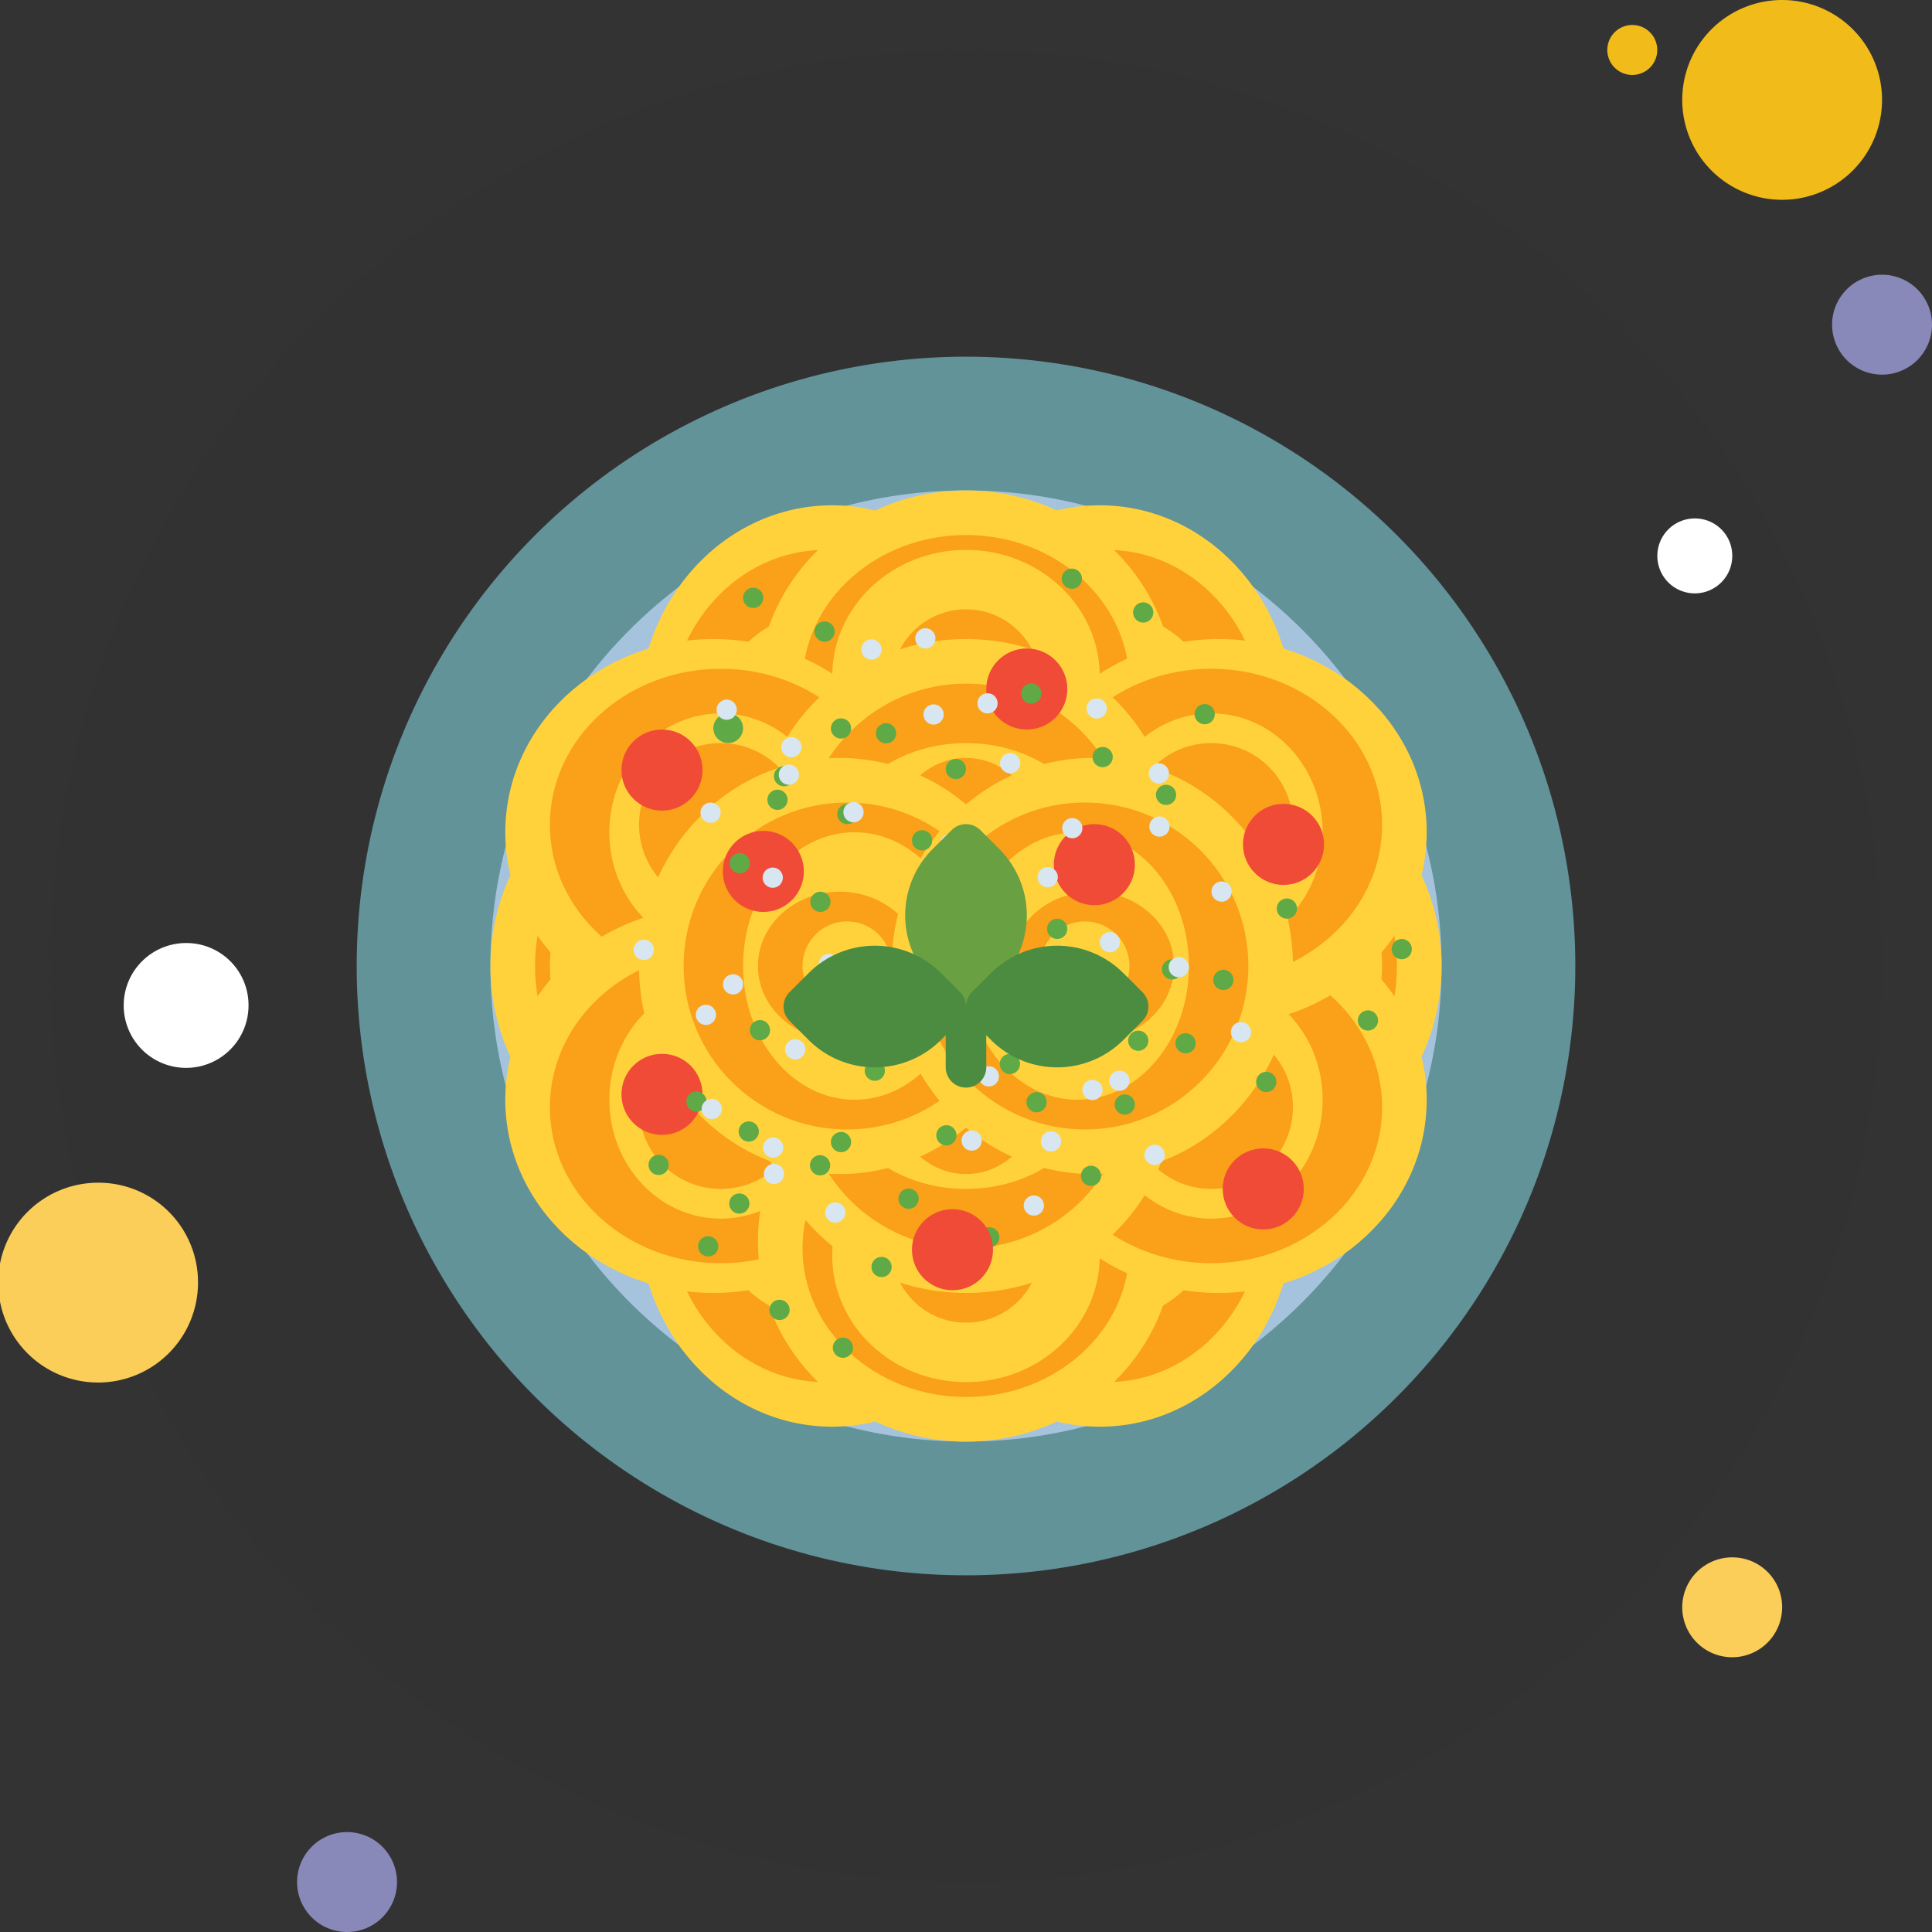 <svg xmlns="http://www.w3.org/2000/svg" width="130" height="130" viewBox="0 0 130 130">
  <rect x="0" y="0" width="130" height="130" fill="#333333" stroke="none"/>
  <g id="cat3" transform="translate(-429 -3562)">
    <g id="Group_17541" data-name="Group 17541" transform="translate(429 3562)">
      <g id="icons8_ingredients" transform="translate(0)">
        <path id="Path_5569" data-name="Path 5569" d="M77.681,12a1.681,1.681,0,1,0,1.681,1.681A1.681,1.681,0,0,0,77.681,12Z" transform="translate(32.152 -10.319)" fill="#f1bc19"/>
        <path id="Path_5570" data-name="Path 5570" d="M74.639,13a61.639,61.639,0,1,0,61.639,61.639A61.639,61.639,0,0,0,74.639,13Z" transform="translate(-9.639 -9.639)" fill="#20202c" opacity="0.07"/>
        <path id="Path_5571" data-name="Path 5571" d="M85.722,11a6.722,6.722,0,1,0,6.722,6.722A6.722,6.722,0,0,0,85.722,11Z" transform="translate(34.194 -11)" fill="#f1bc19"/>
        <path id="Path_5572" data-name="Path 5572" d="M88.361,22a3.361,3.361,0,1,0,3.361,3.361A3.361,3.361,0,0,0,88.361,22Z" transform="translate(38.278 -3.514)" fill="#8889b9"/>
        <path id="Path_5573" data-name="Path 5573" d="M127.585,84.209a3.361,3.361,0,1,0,3.331,3.361A3.346,3.346,0,0,0,127.585,84.209ZM17.662,59a6.723,6.723,0,1,0,6.662,6.722A6.692,6.692,0,0,0,17.662,59Z" transform="translate(-11 20.582)" fill="#fbcd59"/>
        <path id="Path_5574" data-name="Path 5574" d="M26.361,85a3.361,3.361,0,1,0,3.361,3.361A3.361,3.361,0,0,0,26.361,85Z" transform="translate(-3.009 38.278)" fill="#8889b9"/>
        <path id="Path_5575" data-name="Path 5575" d="M20.16,60.57a4.2,4.2,0,1,0,4.16,4.2A4.181,4.181,0,0,0,20.16,60.57ZM121.657,32a2.521,2.521,0,1,0,2.5,2.521A2.508,2.508,0,0,0,121.657,32Z" transform="translate(-7.597 2.885)" fill="#fff"/>
      </g>
    </g>
    <g id="svgexport-6_1_" data-name="svgexport-6 (1)" transform="translate(453 3586)">
      <g id="Group_17768" data-name="Group 17768" transform="translate(0 0)">
        <g id="Group_17570" data-name="Group 17570" transform="translate(0 0)" opacity="0.6">
          <circle id="Ellipse_344" data-name="Ellipse 344" cx="41" cy="41" r="41" fill="#80d3dd"/>
        </g>
        <g id="Group_17572" data-name="Group 17572" transform="translate(9 9)">
          <g id="Group_17571" data-name="Group 17571" transform="translate(0 0)">
            <circle id="Ellipse_345" data-name="Ellipse 345" cx="32" cy="32" r="32" fill="#a5c3dc"/>
          </g>
        </g>
        <g id="Group_17573" data-name="Group 17573" transform="translate(36 36)">
          <circle id="Ellipse_346" data-name="Ellipse 346" cx="5" cy="5" r="5" fill="#faa019"/>
        </g>
        <g id="Group_17628" data-name="Group 17628" transform="translate(9 9)">
          <g id="Group_17578" data-name="Group 17578" transform="translate(10 1)">
            <g id="Group_17574" data-name="Group 17574" transform="translate(0 0)">
              <ellipse id="Ellipse_347" data-name="Ellipse 347" cx="13" cy="14" rx="13" ry="14" fill="#ffd23c"/>
            </g>
            <g id="Group_17575" data-name="Group 17575" transform="translate(2 3)">
              <ellipse id="Ellipse_348" data-name="Ellipse 348" cx="10.5" cy="11.5" rx="10.5" ry="11.5" fill="#faa019"/>
            </g>
            <g id="Group_17576" data-name="Group 17576" transform="translate(5 7)">
              <ellipse id="Ellipse_349" data-name="Ellipse 349" cx="8" cy="7.5" rx="8" ry="7.5" fill="#ffd23c"/>
            </g>
            <g id="Group_17577" data-name="Group 17577" transform="translate(7 9)">
              <circle id="Ellipse_350" data-name="Ellipse 350" cx="5.5" cy="5.5" r="5.5" fill="#f57828"/>
            </g>
          </g>
          <g id="Group_17583" data-name="Group 17583" transform="translate(28 1)">
            <g id="Group_17579" data-name="Group 17579" transform="translate(0 0)">
              <ellipse id="Ellipse_351" data-name="Ellipse 351" cx="13" cy="14" rx="13" ry="14" fill="#ffd23c"/>
            </g>
            <g id="Group_17580" data-name="Group 17580" transform="translate(3 3)">
              <ellipse id="Ellipse_352" data-name="Ellipse 352" cx="10.5" cy="11.5" rx="10.5" ry="11.5" fill="#faa019"/>
            </g>
            <g id="Group_17581" data-name="Group 17581" transform="translate(5 7)">
              <ellipse id="Ellipse_353" data-name="Ellipse 353" cx="8" cy="7.5" rx="8" ry="7.5" fill="#ffd23c"/>
            </g>
            <g id="Group_17582" data-name="Group 17582" transform="translate(8 9)">
              <circle id="Ellipse_354" data-name="Ellipse 354" cx="5.5" cy="5.5" r="5.5" fill="#f57828"/>
            </g>
          </g>
          <g id="Group_17587" data-name="Group 17587" transform="translate(18 0)">
            <g id="Group_17584" data-name="Group 17584" transform="translate(0 0)">
              <ellipse id="Ellipse_355" data-name="Ellipse 355" cx="14" cy="13.5" rx="14" ry="13.5" fill="#ffd23c"/>
            </g>
            <g id="Group_17585" data-name="Group 17585" transform="translate(3 3)">
              <ellipse id="Ellipse_356" data-name="Ellipse 356" cx="11" cy="10" rx="11" ry="10" fill="#faa019"/>
            </g>
            <g id="Group_17586" data-name="Group 17586" transform="translate(5 4)">
              <ellipse id="Ellipse_357" data-name="Ellipse 357" cx="9" cy="8.5" rx="9" ry="8.5" fill="#ffd23c"/>
            </g>
          </g>
          <g id="Group_17592" data-name="Group 17592" transform="translate(0 18)">
            <g id="Group_17588" data-name="Group 17588" transform="translate(0 0)">
              <ellipse id="Ellipse_358" data-name="Ellipse 358" cx="13.5" cy="14" rx="13.5" ry="14" fill="#ffd23c"/>
            </g>
            <g id="Group_17589" data-name="Group 17589" transform="translate(3 3)">
              <ellipse id="Ellipse_359" data-name="Ellipse 359" cx="10" cy="11" rx="10" ry="11" fill="#faa019"/>
            </g>
            <g id="Group_17590" data-name="Group 17590" transform="translate(4 5)">
              <ellipse id="Ellipse_360" data-name="Ellipse 360" cx="8.5" cy="9" rx="8.5" ry="9" fill="#ffd23c"/>
            </g>
            <g id="Group_17591" data-name="Group 17591" transform="translate(8 9)">
              <circle id="Ellipse_361" data-name="Ellipse 361" cx="5" cy="5" r="5" fill="#f57828"/>
            </g>
          </g>
          <g id="Group_17596" data-name="Group 17596" transform="translate(1 10)">
            <g id="Group_17593" data-name="Group 17593" transform="translate(0 0)">
              <ellipse id="Ellipse_362" data-name="Ellipse 362" cx="14" cy="13" rx="14" ry="13" fill="#ffd23c"/>
            </g>
            <g id="Group_17594" data-name="Group 17594" transform="translate(3 2)">
              <ellipse id="Ellipse_363" data-name="Ellipse 363" cx="11.5" cy="10.5" rx="11.5" ry="10.5" fill="#faa019"/>
            </g>
            <g id="Group_17595" data-name="Group 17595" transform="translate(7 5)">
              <ellipse id="Ellipse_364" data-name="Ellipse 364" cx="7.5" cy="8" rx="7.5" ry="8" fill="#ffd23c"/>
            </g>
          </g>
          <g id="Group_17601" data-name="Group 17601" transform="translate(10 35)">
            <g id="Group_17597" data-name="Group 17597" transform="translate(0 0)">
              <ellipse id="Ellipse_365" data-name="Ellipse 365" cx="13" cy="14" rx="13" ry="14" fill="#ffd23c"/>
            </g>
            <g id="Group_17598" data-name="Group 17598" transform="translate(2 2)">
              <ellipse id="Ellipse_366" data-name="Ellipse 366" cx="10.5" cy="11.5" rx="10.5" ry="11.5" fill="#faa019"/>
            </g>
            <g id="Group_17599" data-name="Group 17599" transform="translate(5 6)">
              <ellipse id="Ellipse_367" data-name="Ellipse 367" cx="8" cy="7.5" rx="8" ry="7.5" fill="#ffd23c"/>
            </g>
            <g id="Group_17600" data-name="Group 17600" transform="translate(7 8)">
              <circle id="Ellipse_368" data-name="Ellipse 368" cx="5.5" cy="5.5" r="5.5" fill="#f57828"/>
            </g>
          </g>
          <g id="Group_17605" data-name="Group 17605" transform="translate(1 28)">
            <g id="Group_17602" data-name="Group 17602" transform="translate(0 0)">
              <ellipse id="Ellipse_369" data-name="Ellipse 369" cx="14" cy="13" rx="14" ry="13" fill="#ffd23c"/>
            </g>
            <g id="Group_17603" data-name="Group 17603" transform="translate(3 3)">
              <ellipse id="Ellipse_370" data-name="Ellipse 370" cx="11.5" cy="10.5" rx="11.5" ry="10.5" fill="#faa019"/>
            </g>
            <g id="Group_17604" data-name="Group 17604" transform="translate(7 5)">
              <ellipse id="Ellipse_371" data-name="Ellipse 371" cx="7.5" cy="8" rx="7.5" ry="8" fill="#ffd23c"/>
            </g>
          </g>
          <g id="Group_17610" data-name="Group 17610" transform="translate(28 35)">
            <g id="Group_17606" data-name="Group 17606" transform="translate(0 0)">
              <ellipse id="Ellipse_372" data-name="Ellipse 372" cx="13" cy="14" rx="13" ry="14" fill="#ffd23c"/>
            </g>
            <g id="Group_17607" data-name="Group 17607" transform="translate(3 2)">
              <ellipse id="Ellipse_373" data-name="Ellipse 373" cx="10.5" cy="11.5" rx="10.5" ry="11.5" fill="#faa019"/>
            </g>
            <g id="Group_17608" data-name="Group 17608" transform="translate(5 6)">
              <ellipse id="Ellipse_374" data-name="Ellipse 374" cx="8" cy="7.5" rx="8" ry="7.5" fill="#ffd23c"/>
            </g>
            <g id="Group_17609" data-name="Group 17609" transform="translate(8 8)">
              <circle id="Ellipse_375" data-name="Ellipse 375" cx="5.5" cy="5.5" r="5.5" fill="#f57828"/>
            </g>
          </g>
          <g id="Group_17614" data-name="Group 17614" transform="translate(18 37)">
            <g id="Group_17611" data-name="Group 17611" transform="translate(0 0)">
              <ellipse id="Ellipse_376" data-name="Ellipse 376" cx="14" cy="13.5" rx="14" ry="13.5" fill="#ffd23c"/>
            </g>
            <g id="Group_17612" data-name="Group 17612" transform="translate(3 4)">
              <ellipse id="Ellipse_377" data-name="Ellipse 377" cx="11" cy="10" rx="11" ry="10" fill="#faa019"/>
            </g>
            <g id="Group_17613" data-name="Group 17613" transform="translate(5 6)">
              <ellipse id="Ellipse_378" data-name="Ellipse 378" cx="9" cy="8.5" rx="9" ry="8.5" fill="#ffd23c"/>
            </g>
          </g>
          <g id="Group_17619" data-name="Group 17619" transform="translate(37 18)">
            <g id="Group_17615" data-name="Group 17615" transform="translate(0 0)">
              <ellipse id="Ellipse_379" data-name="Ellipse 379" cx="13.5" cy="14" rx="13.5" ry="14" fill="#ffd23c"/>
            </g>
            <g id="Group_17616" data-name="Group 17616" transform="translate(4 3)">
              <ellipse id="Ellipse_380" data-name="Ellipse 380" cx="10" cy="11" rx="10" ry="11" fill="#faa019"/>
            </g>
            <g id="Group_17617" data-name="Group 17617" transform="translate(6 5)">
              <ellipse id="Ellipse_381" data-name="Ellipse 381" cx="8.5" cy="9" rx="8.5" ry="9" fill="#ffd23c"/>
            </g>
            <g id="Group_17618" data-name="Group 17618" transform="translate(9 9)">
              <circle id="Ellipse_382" data-name="Ellipse 382" cx="5" cy="5" r="5" fill="#f57828"/>
            </g>
          </g>
          <g id="Group_17623" data-name="Group 17623" transform="translate(35 28)">
            <g id="Group_17620" data-name="Group 17620" transform="translate(0 0)">
              <ellipse id="Ellipse_383" data-name="Ellipse 383" cx="14" cy="13" rx="14" ry="13" fill="#ffd23c"/>
            </g>
            <g id="Group_17621" data-name="Group 17621" transform="translate(2 3)">
              <ellipse id="Ellipse_384" data-name="Ellipse 384" cx="11.5" cy="10.5" rx="11.5" ry="10.5" fill="#faa019"/>
            </g>
            <g id="Group_17622" data-name="Group 17622" transform="translate(6 5)">
              <ellipse id="Ellipse_385" data-name="Ellipse 385" cx="7.5" cy="8" rx="7.5" ry="8" fill="#ffd23c"/>
            </g>
          </g>
          <g id="Group_17627" data-name="Group 17627" transform="translate(35 10)">
            <g id="Group_17624" data-name="Group 17624" transform="translate(0 0)">
              <ellipse id="Ellipse_386" data-name="Ellipse 386" cx="14" cy="13" rx="14" ry="13" fill="#ffd23c"/>
            </g>
            <g id="Group_17625" data-name="Group 17625" transform="translate(2 2)">
              <ellipse id="Ellipse_387" data-name="Ellipse 387" cx="11.5" cy="10.5" rx="11.5" ry="10.5" fill="#faa019"/>
            </g>
            <g id="Group_17626" data-name="Group 17626" transform="translate(6 5)">
              <ellipse id="Ellipse_388" data-name="Ellipse 388" cx="7.5" cy="8" rx="7.5" ry="8" fill="#ffd23c"/>
            </g>
          </g>
        </g>
        <g id="Group_17629" data-name="Group 17629" transform="translate(19 45)">
          <circle id="Ellipse_389" data-name="Ellipse 389" cx="5.5" cy="5.5" r="5.5" fill="#faa019"/>
        </g>
        <g id="Group_17630" data-name="Group 17630" transform="translate(36 55)">
          <circle id="Ellipse_390" data-name="Ellipse 390" cx="5" cy="5" r="5" fill="#faa019"/>
        </g>
        <g id="Group_17631" data-name="Group 17631" transform="translate(52 45)">
          <circle id="Ellipse_391" data-name="Ellipse 391" cx="5.5" cy="5.5" r="5.5" fill="#faa019"/>
        </g>
        <g id="Group_17632" data-name="Group 17632" transform="translate(52 26)">
          <circle id="Ellipse_392" data-name="Ellipse 392" cx="5.5" cy="5.5" r="5.5" fill="#faa019"/>
        </g>
        <g id="Group_17633" data-name="Group 17633" transform="translate(36 17)">
          <circle id="Ellipse_393" data-name="Ellipse 393" cx="5" cy="5" r="5" fill="#faa019"/>
        </g>
        <g id="Group_17638" data-name="Group 17638" transform="translate(27 19)">
          <g id="Group_17634" data-name="Group 17634" transform="translate(0 0)">
            <ellipse id="Ellipse_394" data-name="Ellipse 394" cx="14" cy="13.5" rx="14" ry="13.5" fill="#ffd23c"/>
          </g>
          <g id="Group_17635" data-name="Group 17635" transform="translate(3 3)">
            <circle id="Ellipse_395" data-name="Ellipse 395" cx="11" cy="11" r="11" fill="#faa019"/>
          </g>
          <g id="Group_17636" data-name="Group 17636" transform="translate(5 7)">
            <ellipse id="Ellipse_396" data-name="Ellipse 396" cx="9" cy="7.5" rx="9" ry="7.5" fill="#ffd23c"/>
          </g>
          <g id="Group_17637" data-name="Group 17637" transform="translate(9 8)">
            <ellipse id="Ellipse_397" data-name="Ellipse 397" cx="5" cy="5.5" rx="5" ry="5.5" fill="#faa019"/>
          </g>
        </g>
        <g id="Group_17643" data-name="Group 17643" transform="translate(27 36)">
          <g id="Group_17639" data-name="Group 17639" transform="translate(0 0)">
            <ellipse id="Ellipse_398" data-name="Ellipse 398" cx="14" cy="13.5" rx="14" ry="13.5" fill="#ffd23c"/>
          </g>
          <g id="Group_17640" data-name="Group 17640" transform="translate(3 2)">
            <circle id="Ellipse_399" data-name="Ellipse 399" cx="11" cy="11" r="11" fill="#faa019"/>
          </g>
          <g id="Group_17641" data-name="Group 17641" transform="translate(5 5)">
            <ellipse id="Ellipse_400" data-name="Ellipse 400" cx="9" cy="7.5" rx="9" ry="7.5" fill="#ffd23c"/>
          </g>
          <g id="Group_17642" data-name="Group 17642" transform="translate(9 8)">
            <ellipse id="Ellipse_401" data-name="Ellipse 401" cx="5" cy="5.5" rx="5" ry="5.5" fill="#faa019"/>
          </g>
        </g>
        <g id="Group_17644" data-name="Group 17644" transform="translate(19 26)">
          <circle id="Ellipse_402" data-name="Ellipse 402" cx="5.5" cy="5.5" r="5.5" fill="#faa019"/>
        </g>
        <g id="Group_17650" data-name="Group 17650" transform="translate(19 27)">
          <g id="Group_17645" data-name="Group 17645" transform="translate(0 0)">
            <ellipse id="Ellipse_403" data-name="Ellipse 403" cx="13.5" cy="14" rx="13.5" ry="14" fill="#ffd23c"/>
          </g>
          <g id="Group_17646" data-name="Group 17646" transform="translate(3 3)">
            <circle id="Ellipse_404" data-name="Ellipse 404" cx="11" cy="11" r="11" fill="#faa019"/>
          </g>
          <g id="Group_17647" data-name="Group 17647" transform="translate(7 5)">
            <ellipse id="Ellipse_405" data-name="Ellipse 405" cx="7.5" cy="9" rx="7.5" ry="9" fill="#ffd23c"/>
          </g>
          <g id="Group_17648" data-name="Group 17648" transform="translate(8 9)">
            <ellipse id="Ellipse_406" data-name="Ellipse 406" cx="5.5" cy="5" rx="5.5" ry="5" fill="#faa019"/>
          </g>
          <g id="Group_17649" data-name="Group 17649" transform="translate(11 11)">
            <circle id="Ellipse_407" data-name="Ellipse 407" cx="3" cy="3" r="3" fill="#ffd23c"/>
          </g>
        </g>
        <g id="Group_17656" data-name="Group 17656" transform="translate(36 27)">
          <g id="Group_17651" data-name="Group 17651" transform="translate(0 0)">
            <ellipse id="Ellipse_408" data-name="Ellipse 408" cx="13.5" cy="14" rx="13.5" ry="14" fill="#ffd23c"/>
          </g>
          <g id="Group_17652" data-name="Group 17652" transform="translate(2 3)">
            <circle id="Ellipse_409" data-name="Ellipse 409" cx="11" cy="11" r="11" fill="#faa019"/>
          </g>
          <g id="Group_17653" data-name="Group 17653" transform="translate(5 5)">
            <ellipse id="Ellipse_410" data-name="Ellipse 410" cx="7.5" cy="9" rx="7.5" ry="9" fill="#ffd23c"/>
          </g>
          <g id="Group_17654" data-name="Group 17654" transform="translate(8 9)">
            <ellipse id="Ellipse_411" data-name="Ellipse 411" cx="5.5" cy="5" rx="5.5" ry="5" fill="#faa019"/>
          </g>
          <g id="Group_17655" data-name="Group 17655" transform="translate(10 11)">
            <circle id="Ellipse_412" data-name="Ellipse 412" cx="3" cy="3" r="3" fill="#ffd23c"/>
          </g>
        </g>
        <g id="Group_17663" data-name="Group 17663" transform="translate(36.454 46.91)">
          <g id="Group_17657" data-name="Group 17657" transform="translate(12.273 7.528)">
            <circle id="Ellipse_413" data-name="Ellipse 413" cx="0.682" cy="0.682" r="0.682" fill="#5faa46"/>
          </g>
          <g id="Group_17658" data-name="Group 17658" transform="translate(14.546 2.728)">
            <circle id="Ellipse_414" data-name="Ellipse 414" cx="0.682" cy="0.682" r="0.682" fill="#5faa46"/>
          </g>
          <g id="Group_17659" data-name="Group 17659" transform="translate(2.543 4.8)">
            <circle id="Ellipse_415" data-name="Ellipse 415" cx="0.682" cy="0.682" r="0.682" fill="#5faa46"/>
          </g>
          <g id="Group_17660" data-name="Group 17660" transform="translate(6.818)">
            <circle id="Ellipse_416" data-name="Ellipse 416" cx="0.682" cy="0.682" r="0.682" fill="#5faa46"/>
          </g>
          <g id="Group_17661" data-name="Group 17661" transform="translate(5.43 11.665)">
            <circle id="Ellipse_417" data-name="Ellipse 417" cx="0.682" cy="0.682" r="0.682" fill="#5faa46"/>
          </g>
          <g id="Group_17662" data-name="Group 17662" transform="translate(0 9.065)">
            <circle id="Ellipse_418" data-name="Ellipse 418" cx="0.682" cy="0.682" r="0.682" fill="#5faa46"/>
          </g>
        </g>
        <g id="Group_17670" data-name="Group 17670" transform="translate(22.971 51.455)">
          <g id="Group_17664" data-name="Group 17664" transform="translate(7.528 2.273)">
            <circle id="Ellipse_419" data-name="Ellipse 419" cx="0.682" cy="0.682" r="0.682" fill="#5faa46"/>
          </g>
          <g id="Group_17665" data-name="Group 17665" transform="translate(2.728)">
            <circle id="Ellipse_420" data-name="Ellipse 420" cx="0.682" cy="0.682" r="0.682" fill="#5faa46"/>
          </g>
          <g id="Group_17666" data-name="Group 17666" transform="translate(4.8 12.003)">
            <circle id="Ellipse_421" data-name="Ellipse 421" cx="0.682" cy="0.682" r="0.682" fill="#5faa46"/>
          </g>
          <g id="Group_17667" data-name="Group 17667" transform="translate(0 7.728)">
            <circle id="Ellipse_422" data-name="Ellipse 422" cx="0.682" cy="0.682" r="0.682" fill="#5faa46"/>
          </g>
          <g id="Group_17668" data-name="Group 17668" transform="translate(11.665 9.116)">
            <circle id="Ellipse_423" data-name="Ellipse 423" cx="0.682" cy="0.682" r="0.682" fill="#5faa46"/>
          </g>
          <g id="Group_17669" data-name="Group 17669" transform="translate(9.065 14.546)">
            <circle id="Ellipse_424" data-name="Ellipse 424" cx="0.682" cy="0.682" r="0.682" fill="#5faa46"/>
          </g>
        </g>
        <g id="Group_17679" data-name="Group 17679" transform="translate(17.817 19.635)">
          <g id="Group_17671" data-name="Group 17671" transform="translate(24.547 0)">
            <circle id="Ellipse_425" data-name="Ellipse 425" cx="2.727" cy="2.727" r="2.727" fill="#f04b37"/>
          </g>
          <g id="Group_17672" data-name="Group 17672" transform="translate(41.82 10.455)">
            <circle id="Ellipse_426" data-name="Ellipse 426" cx="2.727" cy="2.727" r="2.727" fill="#f04b37"/>
          </g>
          <g id="Group_17673" data-name="Group 17673" transform="translate(6.819 12.273)">
            <circle id="Ellipse_427" data-name="Ellipse 427" cx="2.727" cy="2.727" r="2.727" fill="#f04b37"/>
          </g>
          <g id="Group_17674" data-name="Group 17674" transform="translate(0 27.274)">
            <circle id="Ellipse_428" data-name="Ellipse 428" cx="2.727" cy="2.727" r="2.727" fill="#f04b37"/>
          </g>
          <g id="Group_17675" data-name="Group 17675" transform="translate(19.547 37.729)">
            <circle id="Ellipse_429" data-name="Ellipse 429" cx="2.727" cy="2.727" r="2.727" fill="#f04b37"/>
          </g>
          <g id="Group_17676" data-name="Group 17676" transform="translate(40.457 33.638)">
            <circle id="Ellipse_430" data-name="Ellipse 430" cx="2.727" cy="2.727" r="2.727" fill="#f04b37"/>
          </g>
          <g id="Group_17677" data-name="Group 17677" transform="translate(0 5.455)">
            <circle id="Ellipse_431" data-name="Ellipse 431" cx="2.727" cy="2.727" r="2.727" fill="#f04b37"/>
          </g>
          <g id="Group_17678" data-name="Group 17678" transform="translate(29.093 11.819)">
            <circle id="Ellipse_432" data-name="Ellipse 432" cx="2.727" cy="2.727" r="2.727" fill="#f04b37"/>
          </g>
        </g>
        <g id="Group_17686" data-name="Group 17686" transform="translate(39.636 37.818)">
          <g id="Group_17680" data-name="Group 17680" transform="translate(12.273 7.528)">
            <circle id="Ellipse_433" data-name="Ellipse 433" cx="0.682" cy="0.682" r="0.682" fill="#5faa46"/>
          </g>
          <g id="Group_17681" data-name="Group 17681" transform="translate(14.546 2.728)">
            <circle id="Ellipse_434" data-name="Ellipse 434" cx="0.682" cy="0.682" r="0.682" fill="#5faa46"/>
          </g>
          <g id="Group_17682" data-name="Group 17682" transform="translate(2.543 4.8)">
            <circle id="Ellipse_435" data-name="Ellipse 435" cx="0.682" cy="0.682" r="0.682" fill="#5faa46"/>
          </g>
          <g id="Group_17683" data-name="Group 17683" transform="translate(6.818)">
            <circle id="Ellipse_436" data-name="Ellipse 436" cx="0.682" cy="0.682" r="0.682" fill="#5faa46"/>
          </g>
          <g id="Group_17684" data-name="Group 17684" transform="translate(5.43 11.665)">
            <circle id="Ellipse_437" data-name="Ellipse 437" cx="0.682" cy="0.682" r="0.682" fill="#5faa46"/>
          </g>
          <g id="Group_17685" data-name="Group 17685" transform="translate(0 9.065)">
            <circle id="Ellipse_438" data-name="Ellipse 438" cx="0.682" cy="0.682" r="0.682" fill="#5faa46"/>
          </g>
        </g>
        <g id="Group_17693" data-name="Group 17693" transform="translate(25.09 24.334)">
          <g id="Group_17687" data-name="Group 17687" transform="translate(12.273 7.528)">
            <circle id="Ellipse_439" data-name="Ellipse 439" cx="0.682" cy="0.682" r="0.682" fill="#5faa46"/>
          </g>
          <g id="Group_17688" data-name="Group 17688" transform="translate(14.546 2.728)">
            <circle id="Ellipse_440" data-name="Ellipse 440" cx="0.682" cy="0.682" r="0.682" fill="#5faa46"/>
          </g>
          <g id="Group_17689" data-name="Group 17689" transform="translate(2.543 4.8)">
            <circle id="Ellipse_441" data-name="Ellipse 441" cx="0.682" cy="0.682" r="0.682" fill="#5faa46"/>
          </g>
          <g id="Group_17690" data-name="Group 17690" transform="translate(6.818)">
            <circle id="Ellipse_442" data-name="Ellipse 442" cx="0.682" cy="0.682" r="0.682" fill="#5faa46"/>
          </g>
          <g id="Group_17691" data-name="Group 17691" transform="translate(5.43 11.665)">
            <circle id="Ellipse_443" data-name="Ellipse 443" cx="0.682" cy="0.682" r="0.682" fill="#5faa46"/>
          </g>
          <g id="Group_17692" data-name="Group 17692" transform="translate(0 9.065)">
            <circle id="Ellipse_444" data-name="Ellipse 444" cx="0.682" cy="0.682" r="0.682" fill="#5faa46"/>
          </g>
        </g>
        <g id="Group_17700" data-name="Group 17700" transform="translate(19.635 44.637)">
          <g id="Group_17694" data-name="Group 17694" transform="translate(12.273 7.528)">
            <circle id="Ellipse_445" data-name="Ellipse 445" cx="0.682" cy="0.682" r="0.682" fill="#5faa46"/>
          </g>
          <g id="Group_17695" data-name="Group 17695" transform="translate(14.546 2.728)">
            <circle id="Ellipse_446" data-name="Ellipse 446" cx="0.682" cy="0.682" r="0.682" fill="#5faa46"/>
          </g>
          <g id="Group_17696" data-name="Group 17696" transform="translate(2.543 4.8)">
            <circle id="Ellipse_447" data-name="Ellipse 447" cx="0.682" cy="0.682" r="0.682" fill="#5faa46"/>
          </g>
          <g id="Group_17697" data-name="Group 17697" transform="translate(6.818)">
            <circle id="Ellipse_448" data-name="Ellipse 448" cx="0.682" cy="0.682" r="0.682" fill="#5faa46"/>
          </g>
          <g id="Group_17698" data-name="Group 17698" transform="translate(5.43 11.665)">
            <circle id="Ellipse_449" data-name="Ellipse 449" cx="0.682" cy="0.682" r="0.682" fill="#5faa46"/>
          </g>
          <g id="Group_17699" data-name="Group 17699" transform="translate(0 9.065)">
            <circle id="Ellipse_450" data-name="Ellipse 450" cx="0.682" cy="0.682" r="0.682" fill="#5faa46"/>
          </g>
        </g>
        <g id="Group_17707" data-name="Group 17707" transform="translate(55.092 36.454)">
          <g id="Group_17701" data-name="Group 17701" transform="translate(12.273 7.528)">
            <circle id="Ellipse_451" data-name="Ellipse 451" cx="0.682" cy="0.682" r="0.682" fill="#5faa46"/>
          </g>
          <g id="Group_17702" data-name="Group 17702" transform="translate(14.546 2.728)">
            <circle id="Ellipse_452" data-name="Ellipse 452" cx="0.682" cy="0.682" r="0.682" fill="#5faa46"/>
          </g>
          <g id="Group_17703" data-name="Group 17703" transform="translate(2.543 4.8)">
            <circle id="Ellipse_453" data-name="Ellipse 453" cx="0.682" cy="0.682" r="0.682" fill="#5faa46"/>
          </g>
          <g id="Group_17704" data-name="Group 17704" transform="translate(6.818)">
            <circle id="Ellipse_454" data-name="Ellipse 454" cx="0.682" cy="0.682" r="0.682" fill="#5faa46"/>
          </g>
          <g id="Group_17705" data-name="Group 17705" transform="translate(5.43 11.665)">
            <circle id="Ellipse_455" data-name="Ellipse 455" cx="0.682" cy="0.682" r="0.682" fill="#5faa46"/>
          </g>
          <g id="Group_17706" data-name="Group 17706" transform="translate(0 9.065)">
            <circle id="Ellipse_456" data-name="Ellipse 456" cx="0.682" cy="0.682" r="0.682" fill="#5faa46"/>
          </g>
        </g>
        <g id="Group_17714" data-name="Group 17714" transform="translate(44.713 14.257)">
          <g id="Group_17708" data-name="Group 17708" transform="translate(7.528 2.273)">
            <circle id="Ellipse_457" data-name="Ellipse 457" cx="0.682" cy="0.682" r="0.682" fill="#5faa46"/>
          </g>
          <g id="Group_17709" data-name="Group 17709" transform="translate(2.728 0)">
            <circle id="Ellipse_458" data-name="Ellipse 458" cx="0.682" cy="0.682" r="0.682" fill="#5faa46"/>
          </g>
          <g id="Group_17710" data-name="Group 17710" transform="translate(4.8 12.003)">
            <circle id="Ellipse_459" data-name="Ellipse 459" cx="0.682" cy="0.682" r="0.682" fill="#5faa46"/>
          </g>
          <g id="Group_17711" data-name="Group 17711" transform="translate(0 7.728)">
            <circle id="Ellipse_460" data-name="Ellipse 460" cx="0.682" cy="0.682" r="0.682" fill="#5faa46"/>
          </g>
          <g id="Group_17712" data-name="Group 17712" transform="translate(11.665 9.116)">
            <circle id="Ellipse_461" data-name="Ellipse 461" cx="0.682" cy="0.682" r="0.682" fill="#5faa46"/>
          </g>
          <g id="Group_17713" data-name="Group 17713" transform="translate(9.065 14.546)">
            <circle id="Ellipse_462" data-name="Ellipse 462" cx="0.682" cy="0.682" r="0.682" fill="#5faa46"/>
          </g>
        </g>
        <g id="Group_17721" data-name="Group 17721" transform="translate(24 15.544)">
          <g id="Group_17715" data-name="Group 17715" transform="translate(6.8 2.273)">
            <circle id="Ellipse_463" data-name="Ellipse 463" cx="0.682" cy="0.682" r="0.682" fill="#5faa46"/>
          </g>
          <g id="Group_17716" data-name="Group 17716" transform="translate(1.999)">
            <circle id="Ellipse_464" data-name="Ellipse 464" cx="0.682" cy="0.682" r="0.682" fill="#5faa46"/>
          </g>
          <g id="Group_17717" data-name="Group 17717" transform="translate(4.072 12.003)">
            <circle id="Ellipse_465" data-name="Ellipse 465" cx="0.682" cy="0.682" r="0.682" fill="#5faa46"/>
          </g>
          <g id="Group_17718" data-name="Group 17718" transform="translate(0 8.456)">
            <circle id="Ellipse_466" data-name="Ellipse 466" cx="1" cy="1" r="1" fill="#5faa46"/>
          </g>
          <g id="Group_17719" data-name="Group 17719" transform="translate(10.937 9.116)">
            <circle id="Ellipse_467" data-name="Ellipse 467" cx="0.682" cy="0.682" r="0.682" fill="#5faa46"/>
          </g>
          <g id="Group_17720" data-name="Group 17720" transform="translate(8.336 14.546)">
            <circle id="Ellipse_468" data-name="Ellipse 468" cx="0.682" cy="0.682" r="0.682" fill="#5faa46"/>
          </g>
        </g>
        <g id="Group_17743" data-name="Group 17743" transform="translate(22.817 22.644)">
          <g id="Group_17722" data-name="Group 17722" transform="translate(30.479 4.719)">
            <circle id="Ellipse_469" data-name="Ellipse 469" cx="0.682" cy="0.682" r="0.682" fill="#d7e6f0"/>
          </g>
          <g id="Group_17723" data-name="Group 17723" transform="translate(24.654 8.399)">
            <circle id="Ellipse_470" data-name="Ellipse 470" cx="0.682" cy="0.682" r="0.682" fill="#d7e6f0"/>
          </g>
          <g id="Group_17724" data-name="Group 17724" transform="translate(18.949)">
            <circle id="Ellipse_471" data-name="Ellipse 471" cx="0.682" cy="0.682" r="0.682" fill="#d7e6f0"/>
          </g>
          <g id="Group_17725" data-name="Group 17725" transform="translate(9.932 7.325)">
            <circle id="Ellipse_472" data-name="Ellipse 472" cx="0.682" cy="0.682" r="0.682" fill="#d7e6f0"/>
          </g>
          <g id="Group_17726" data-name="Group 17726" transform="translate(5.583 4.8)">
            <circle id="Ellipse_473" data-name="Ellipse 473" cx="0.682" cy="0.682" r="0.682" fill="#d7e6f0"/>
          </g>
          <g id="Group_17727" data-name="Group 17727" transform="translate(15.32 0.749)">
            <circle id="Ellipse_474" data-name="Ellipse 474" cx="0.682" cy="0.682" r="0.682" fill="#d7e6f0"/>
          </g>
          <g id="Group_17728" data-name="Group 17728" transform="translate(6.011 23.281)">
            <circle id="Ellipse_475" data-name="Ellipse 475" cx="0.682" cy="0.682" r="0.682" fill="#d7e6f0"/>
          </g>
          <g id="Group_17729" data-name="Group 17729" transform="translate(0 20.96)">
            <circle id="Ellipse_476" data-name="Ellipse 476" cx="0.682" cy="0.682" r="0.682" fill="#d7e6f0"/>
          </g>
          <g id="Group_17730" data-name="Group 17730" transform="translate(4.497 11.731)">
            <circle id="Ellipse_477" data-name="Ellipse 477" cx="0.682" cy="0.682" r="0.682" fill="#d7e6f0"/>
          </g>
          <g id="Group_17731" data-name="Group 17731" transform="translate(27.822 25.396)">
            <circle id="Ellipse_478" data-name="Ellipse 478" cx="0.682" cy="0.682" r="0.682" fill="#d7e6f0"/>
          </g>
          <g id="Group_17732" data-name="Group 17732" transform="translate(19.227 20.724)">
            <circle id="Ellipse_479" data-name="Ellipse 479" cx="0.682" cy="0.682" r="0.682" fill="#d7e6f0"/>
          </g>
          <g id="Group_17733" data-name="Group 17733" transform="translate(20.634 13.835)">
            <circle id="Ellipse_480" data-name="Ellipse 480" cx="0.682" cy="0.682" r="0.682" fill="#d7e6f0"/>
          </g>
          <g id="Group_17734" data-name="Group 17734" transform="translate(36.003 22.125)">
            <circle id="Ellipse_481" data-name="Ellipse 481" cx="0.682" cy="0.682" r="0.682" fill="#d7e6f0"/>
          </g>
          <g id="Group_17735" data-name="Group 17735" transform="translate(27.182 16.071)">
            <circle id="Ellipse_482" data-name="Ellipse 482" cx="0.682" cy="0.682" r="0.682" fill="#d7e6f0"/>
          </g>
          <g id="Group_17736" data-name="Group 17736" transform="translate(34.7 12.666)">
            <circle id="Ellipse_483" data-name="Ellipse 483" cx="0.682" cy="0.682" r="0.682" fill="#d7e6f0"/>
          </g>
          <g id="Group_17737" data-name="Group 17737" transform="translate(8.707 34.265)">
            <circle id="Ellipse_484" data-name="Ellipse 484" cx="0.682" cy="0.682" r="0.682" fill="#d7e6f0"/>
          </g>
          <g id="Group_17738" data-name="Group 17738" transform="translate(4.578 31.665)">
            <circle id="Ellipse_485" data-name="Ellipse 485" cx="0.682" cy="0.682" r="0.682" fill="#d7e6f0"/>
          </g>
          <g id="Group_17739" data-name="Group 17739" transform="translate(12.464 21.913)">
            <circle id="Ellipse_486" data-name="Ellipse 486" cx="0.682" cy="0.682" r="0.682" fill="#d7e6f0"/>
          </g>
          <g id="Group_17740" data-name="Group 17740" transform="translate(22.066 33.792)">
            <circle id="Ellipse_487" data-name="Ellipse 487" cx="0.682" cy="0.682" r="0.682" fill="#d7e6f0"/>
          </g>
          <g id="Group_17741" data-name="Group 17741" transform="translate(23.221 29.475)">
            <circle id="Ellipse_488" data-name="Ellipse 488" cx="0.682" cy="0.682" r="0.682" fill="#d7e6f0"/>
          </g>
          <g id="Group_17742" data-name="Group 17742" transform="translate(30.194 30.386)">
            <circle id="Ellipse_489" data-name="Ellipse 489" cx="0.682" cy="0.682" r="0.682" fill="#d7e6f0"/>
          </g>
        </g>
        <g id="Group_17765" data-name="Group 17765" transform="translate(18.634 18.271)">
          <g id="Group_17744" data-name="Group 17744" transform="translate(30.479 4.719)">
            <circle id="Ellipse_490" data-name="Ellipse 490" cx="0.682" cy="0.682" r="0.682" fill="#d7e6f0"/>
          </g>
          <g id="Group_17745" data-name="Group 17745" transform="translate(24.654 8.399)">
            <circle id="Ellipse_491" data-name="Ellipse 491" cx="0.682" cy="0.682" r="0.682" fill="#d7e6f0"/>
          </g>
          <g id="Group_17746" data-name="Group 17746" transform="translate(18.949 0)">
            <circle id="Ellipse_492" data-name="Ellipse 492" cx="0.682" cy="0.682" r="0.682" fill="#d7e6f0"/>
          </g>
          <g id="Group_17747" data-name="Group 17747" transform="translate(9.932 7.325)">
            <circle id="Ellipse_493" data-name="Ellipse 493" cx="0.682" cy="0.682" r="0.682" fill="#d7e6f0"/>
          </g>
          <g id="Group_17748" data-name="Group 17748" transform="translate(5.583 4.8)">
            <circle id="Ellipse_494" data-name="Ellipse 494" cx="0.682" cy="0.682" r="0.682" fill="#d7e6f0"/>
          </g>
          <g id="Group_17749" data-name="Group 17749" transform="translate(15.32 0.749)">
            <circle id="Ellipse_495" data-name="Ellipse 495" cx="0.682" cy="0.682" r="0.682" fill="#d7e6f0"/>
          </g>
          <g id="Group_17750" data-name="Group 17750" transform="translate(6.011 23.281)">
            <circle id="Ellipse_496" data-name="Ellipse 496" cx="0.682" cy="0.682" r="0.682" fill="#d7e6f0"/>
          </g>
          <g id="Group_17751" data-name="Group 17751" transform="translate(0 20.96)">
            <circle id="Ellipse_497" data-name="Ellipse 497" cx="0.682" cy="0.682" r="0.682" fill="#d7e6f0"/>
          </g>
          <g id="Group_17752" data-name="Group 17752" transform="translate(4.497 11.731)">
            <circle id="Ellipse_498" data-name="Ellipse 498" cx="0.682" cy="0.682" r="0.682" fill="#d7e6f0"/>
          </g>
          <g id="Group_17753" data-name="Group 17753" transform="translate(27.822 25.396)">
            <circle id="Ellipse_499" data-name="Ellipse 499" cx="0.682" cy="0.682" r="0.682" fill="#d7e6f0"/>
          </g>
          <g id="Group_17754" data-name="Group 17754" transform="translate(19.227 20.724)">
            <circle id="Ellipse_500" data-name="Ellipse 500" cx="0.682" cy="0.682" r="0.682" fill="#d7e6f0"/>
          </g>
          <g id="Group_17755" data-name="Group 17755" transform="translate(20.634 13.835)">
            <circle id="Ellipse_501" data-name="Ellipse 501" cx="0.682" cy="0.682" r="0.682" fill="#d7e6f0"/>
          </g>
          <g id="Group_17756" data-name="Group 17756" transform="translate(36.003 22.125)">
            <circle id="Ellipse_502" data-name="Ellipse 502" cx="0.682" cy="0.682" r="0.682" fill="#d7e6f0"/>
          </g>
          <g id="Group_17757" data-name="Group 17757" transform="translate(27.182 16.071)">
            <circle id="Ellipse_503" data-name="Ellipse 503" cx="0.682" cy="0.682" r="0.682" fill="#d7e6f0"/>
          </g>
          <g id="Group_17758" data-name="Group 17758" transform="translate(34.7 12.666)">
            <circle id="Ellipse_504" data-name="Ellipse 504" cx="0.682" cy="0.682" r="0.682" fill="#d7e6f0"/>
          </g>
          <g id="Group_17759" data-name="Group 17759" transform="translate(8.707 34.265)">
            <circle id="Ellipse_505" data-name="Ellipse 505" cx="0.682" cy="0.682" r="0.682" fill="#d7e6f0"/>
          </g>
          <g id="Group_17760" data-name="Group 17760" transform="translate(4.578 31.665)">
            <circle id="Ellipse_506" data-name="Ellipse 506" cx="0.682" cy="0.682" r="0.682" fill="#d7e6f0"/>
          </g>
          <g id="Group_17761" data-name="Group 17761" transform="translate(12.464 21.913)">
            <circle id="Ellipse_507" data-name="Ellipse 507" cx="0.682" cy="0.682" r="0.682" fill="#d7e6f0"/>
          </g>
          <g id="Group_17762" data-name="Group 17762" transform="translate(22.066 33.792)">
            <circle id="Ellipse_508" data-name="Ellipse 508" cx="0.682" cy="0.682" r="0.682" fill="#d7e6f0"/>
          </g>
          <g id="Group_17763" data-name="Group 17763" transform="translate(23.221 29.475)">
            <circle id="Ellipse_509" data-name="Ellipse 509" cx="0.682" cy="0.682" r="0.682" fill="#d7e6f0"/>
          </g>
          <g id="Group_17764" data-name="Group 17764" transform="translate(30.194 30.386)">
            <circle id="Ellipse_510" data-name="Ellipse 510" cx="0.682" cy="0.682" r="0.682" fill="#d7e6f0"/>
          </g>
        </g>
        <g id="Group_17767" data-name="Group 17767" transform="translate(28.726 31.454)">
          <path id="Path_5705" data-name="Path 5705" d="M238.337,201.68l-1.281-1.281a1.364,1.364,0,0,0-1.929,0l-1.281,1.281a6.3,6.3,0,0,0,0,8.913l1.281,1.281a1.364,1.364,0,0,0,1.929,0l1.281-1.281a6.3,6.3,0,0,0,0-8.913Z" transform="translate(-223.818 -200)" fill="#69a041"/>
          <path id="Path_5706" data-name="Path 5706" d="M267.873,251.127l-1.281-1.281a6.3,6.3,0,0,0-8.913,0l-1.281,1.281a1.364,1.364,0,0,0,0,1.929l1.281,1.281a6.3,6.3,0,0,0,8.913,0l1.281-1.281A1.364,1.364,0,0,0,267.873,251.127Z" transform="translate(-243.726 -239.818)" fill="#4b8c41"/>
          <path id="Path_5707" data-name="Path 5707" d="M195.873,251.127l-1.281-1.281a6.3,6.3,0,0,0-8.913,0l-1.281,1.281a1.363,1.363,0,0,0,0,1.929l1.281,1.281a6.3,6.3,0,0,0,8.913,0l1.281-1.281A1.364,1.364,0,0,0,195.873,251.127Z" transform="translate(-183.999 -239.818)" fill="#4b8c41"/>
          <g id="Group_17766" data-name="Group 17766" transform="translate(10.91 12.273)">
            <path id="Path_5708" data-name="Path 5708" d="M249.364,277.455A1.364,1.364,0,0,1,248,276.091V272h2.727v4.091A1.364,1.364,0,0,1,249.364,277.455Z" transform="translate(-248 -272)" fill="#4b8c41"/>
          </g>
        </g>
      </g>
    </g>
  </g>
</svg>
